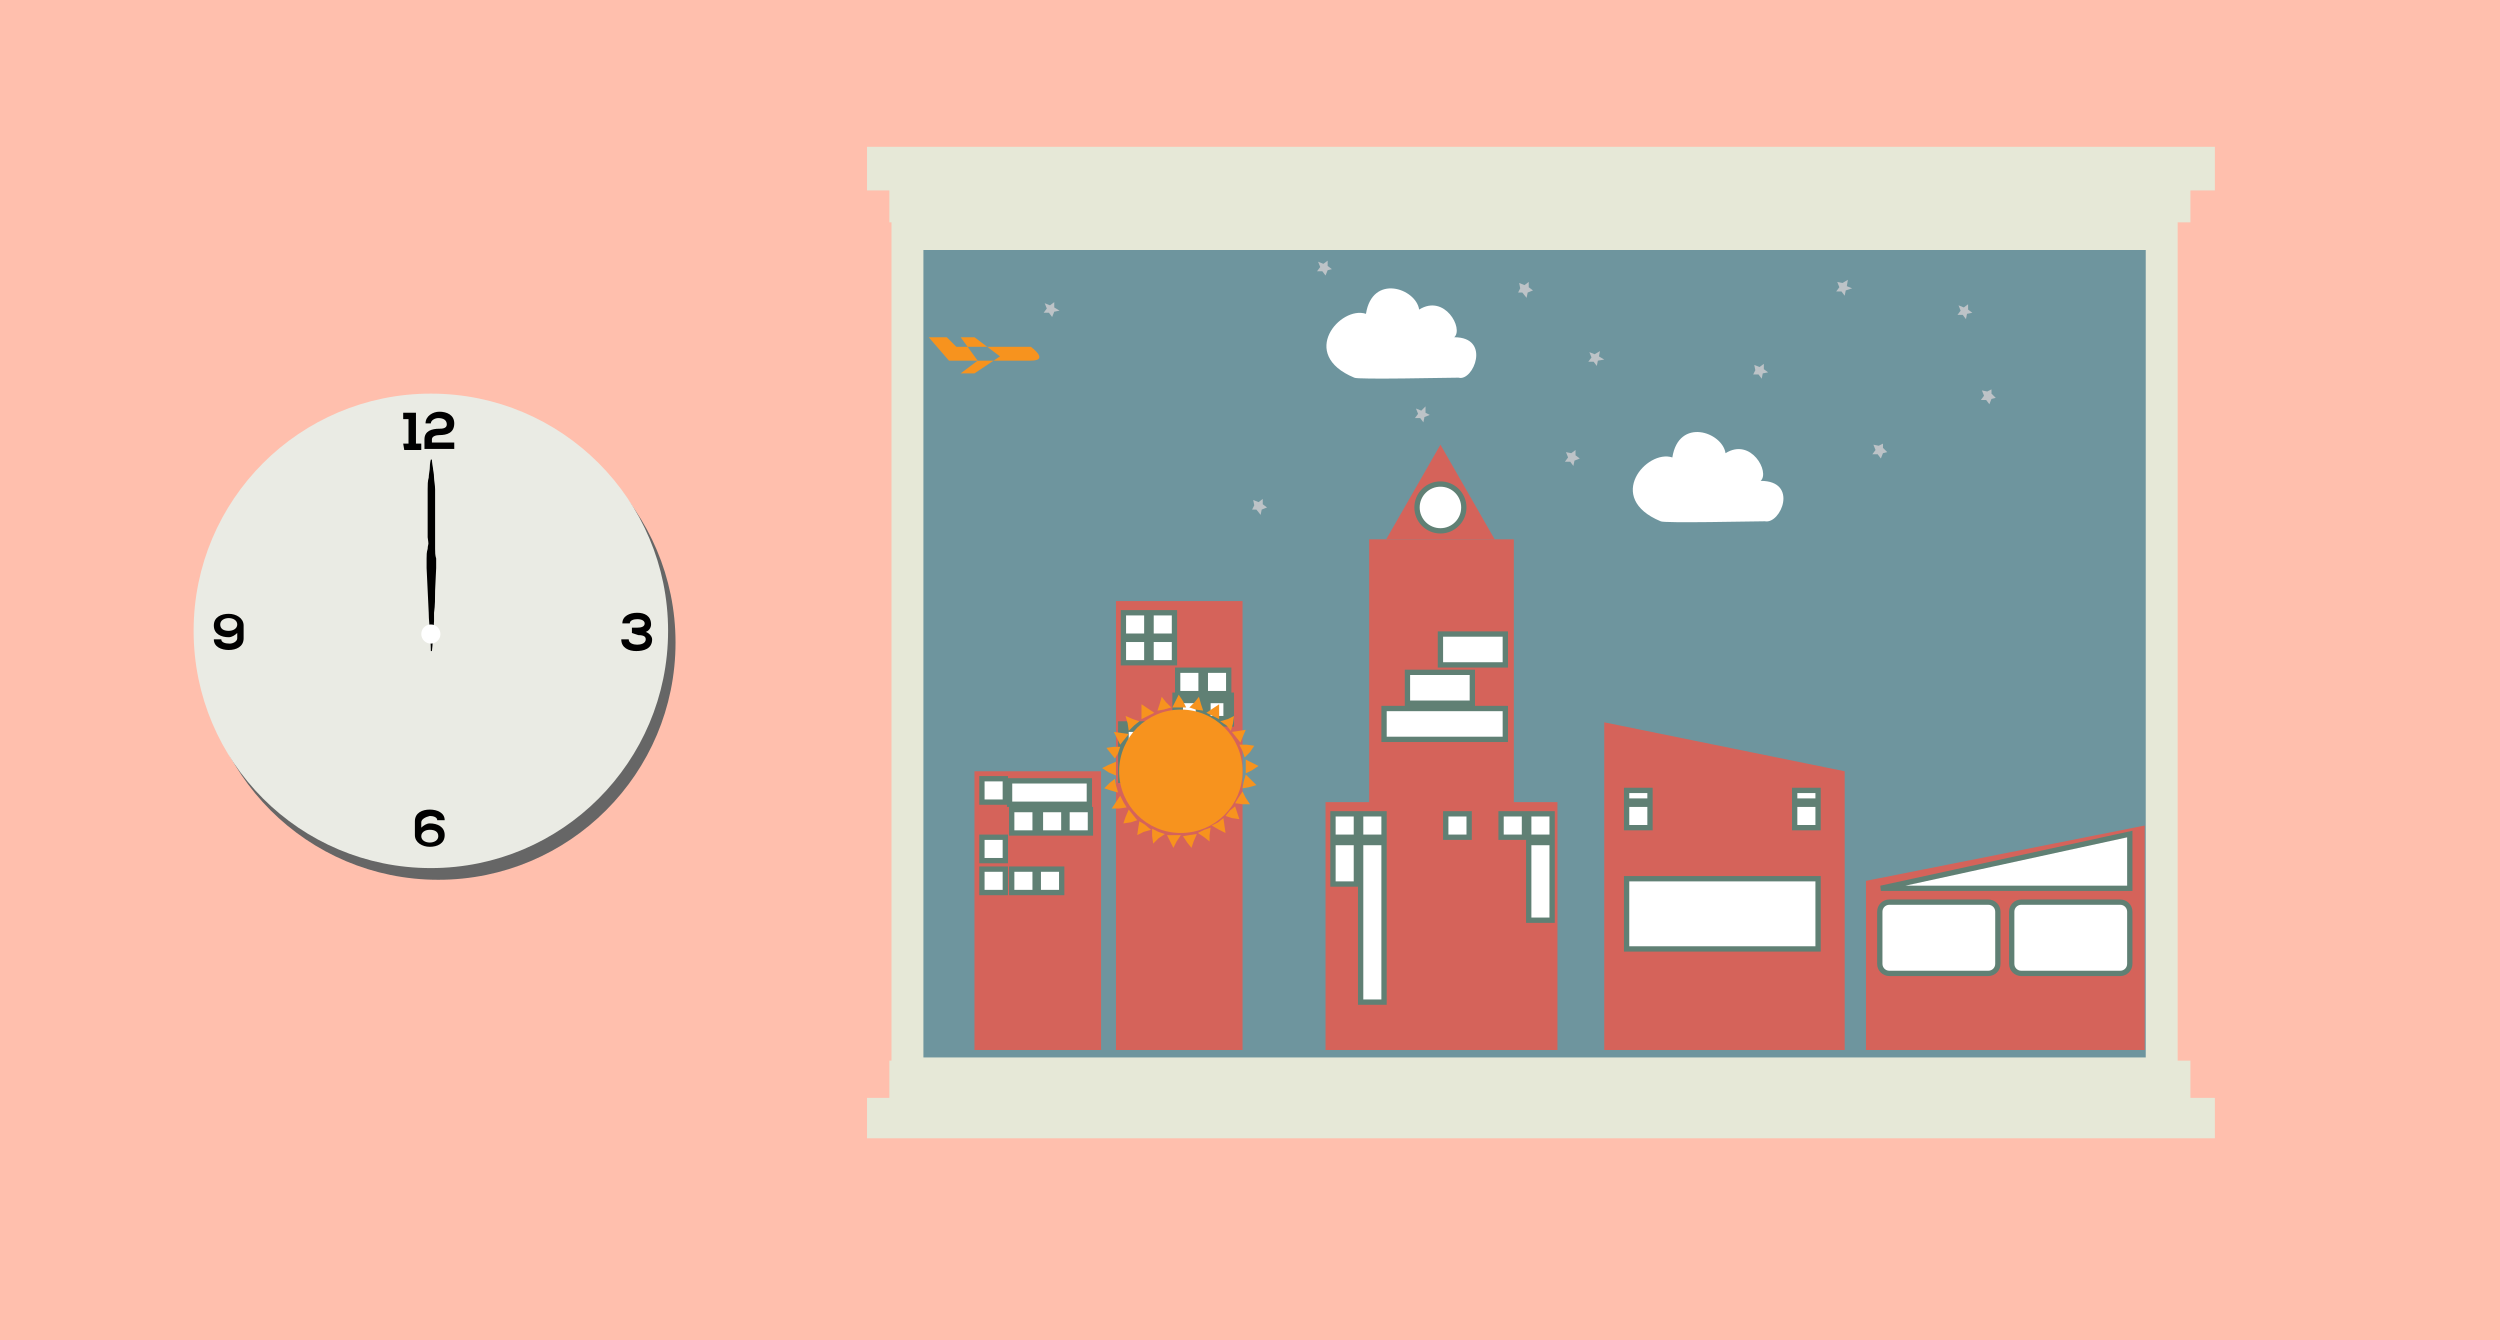 <svg xmlns="http://www.w3.org/2000/svg" width="235" height="126" viewBox="0 0 235 126"><path fill="#FFBFAD" d="M0 0h235v126h-235z"/><circle fill="#666" cx="41.2" cy="60.4" r="22.3"/><circle fill="#EAEBE4" cx="40.5" cy="59.3" r="22.3"/><path d="M40.5 61.2s0-.7-.1-1.8c0-.5-.1-1.1-.1-1.8l-.1-2.1-.1-2.1v-.9c0-.3 0-.6.1-.9 0-.3.1-.5.1-.7l.1-.6c.1-.3.1-.5.1-.5h.1s0 .2.1.5c0 .2.1.3.1.6 0 .2.1.4.1.7 0 .3 0 .6.1.9v.9l-.1 2.1c0 .7 0 1.4-.1 2.1 0 .7-.1 1.3-.1 1.8 0 1.1-.1 1.8-.1 1.8h-.1zM40.5 61.2s0-1.1-.1-2.8v-2.9l-.1-3.3c0-.6 0-1.1-.1-1.7v-4.5c0-.4 0-.8.1-1.1 0-.3.1-.7.1-.9 0-.5.1-.8.1-.8h.1s0 .3.1.8c0 .2.1.5.1.9 0 .3.1.7.1 1.1v6.2c0 1.1 0 2.2-.1 3.3v2.9c-.1 1.7-.2 2.8-.3 2.8z"/><circle fill="#fff" cx="40.5" cy="59.6" r=".9"/><path d="M37.9 41.7h.5v-2.3h-.5v-.6h1.2v2.9h.5v.6h-1.6l-.1-.6zM40 39.8c0-.7.7-1.1 1.3-1.1.7 0 1.4.3 1.4 1.1 0 .9-.7 1.1-1.4 1.1-.3 0-.7.1-.7.4v.3h2.1v.6h-2.8v-.9c0-.8.7-1 1.4-1 .2 0 .7 0 .7-.4s-.3-.6-.8-.6c-.3 0-.7.2-.7.5h-.5zM39.6 77.3v.5c.2-.2.5-.4.8-.4.7 0 1.4.3 1.4 1.1s-.7 1.1-1.4 1.1-1.4-.4-1.4-1.1v-1.3c0-.8.7-1.1 1.4-1.1s1.4.3 1.4 1h-.7c0-.3-.4-.4-.7-.4-.4.1-.8.3-.8.6zm1.6 1.3c0-.4-.3-.6-.8-.6-.4 0-.8.2-.8.6 0 .4.4.6.8.6s.8-.2.8-.6zM59.4 59.5v-.5h.5c.4 0 .7-.1.7-.4 0-.2-.2-.4-.7-.4-.3 0-.7.1-.7.4h-.7c0-.7.7-1 1.4-1s1.3.3 1.3 1.1c0 .3-.2.6-.5.7.3.1.6.4.6.7 0 .9-.8 1.1-1.5 1.1s-1.4-.3-1.4-1.1h.7c0 .4.5.5.8.5.3 0 .8-.1.8-.5 0-.2-.1-.4-.7-.4l-.6-.2zM22.3 60v-.5c-.2.2-.5.4-.8.4-.7 0-1.4-.3-1.4-1.1s.7-1.1 1.4-1.1 1.4.4 1.4 1.1v1.2c0 .8-.7 1.1-1.4 1.1s-1.4-.3-1.4-1h.7c0 .3.4.4.8.4.3 0 .7-.2.7-.5zm-1.6-1.3c0 .4.3.6.8.6.4 0 .8-.2.8-.6 0-.4-.4-.6-.8-.6s-.8.2-.8.6z"/><path fill="#6E959E" stroke="#E6E8D7" stroke-width="3" d="M85.3 22h117.9v78.9h-117.9z"/><path fill="#E6E8D7" d="M83.6 17h122.3v3.9h-122.3zM81.5 13.8h126.7v4.1h-126.7zM81.5 103.2h126.7v3.8h-126.7zM83.6 99.7h122.3v4.1h-122.3z"/><path fill="#D5635A" d="M91.6 72.5h11.9v26.2h-11.9zM173.4 98.7h-22.6v-30.8l22.6 4.6zM201.6 98.7h-26.2v-15.9l26.2-5.2zM124.6 75.4h21.8v23.3h-21.8zM128.7 50.7h13.6v24.7h-13.6zM104.9 56.5h11.9v42.2h-11.9z"/><path fill="#fff" stroke="#608074" stroke-width=".5" d="M92.3 73.2h2.2v2.2h-2.2zM100.3 76.1h2.2v2.2h-2.2zM97.8 76.1h2.2v2.2h-2.2zM95.1 76.1h2.2v2.2h-2.2zM108.2 57.6h2.2v2.2h-2.2zM105.6 57.6h2.2v2.2h-2.2zM108.2 60.1h2.2v2.2h-2.2zM105.6 60.1h2.2v2.2h-2.2zM92.3 78.7h2.2v2.2h-2.2zM94.9 73.4h7.5v2.2h-7.5zM113.3 63h2.2v2.2h-2.2zM110.7 63h2.2v2.2h-2.2z"/><path fill="#fff" stroke="#608074" d="M113.3 65.6h2.2v2.2h-2.2zM110.7 65.6h2.2v2.2h-2.2z"/><path fill="#fff" stroke="#608074" stroke-width=".5" d="M152.9 82.6h18v6.6h-18zM135.4 59.6h6.1v2.9h-6.1zM127.9 76.5h2.2v2.2h-2.2zM125.3 76.5h2.2v2.2h-2.2zM135.9 76.5h2.2v2.2h-2.2zM143.7 76.5h2.2v2.2h-2.2zM143.7 79.2h2.2v7.3h-2.2zM127.9 79.2h2.2v15h-2.2zM125.3 79.2h2.2v3.9h-2.2zM141.1 76.5h2.2v2.2h-2.2zM132.3 63.2h6.1v2.9h-6.1zM130.1 66.6h11.4v2.9h-11.4z"/><path fill="#D5635A" d="M130.3 50.7l5.1-8.9 5.1 8.9z"/><circle fill="#fff" stroke="#608074" stroke-width=".5" cx="135.4" cy="47.7" r="2.2"/><path fill="#fff" stroke="#608074" stroke-width=".5" d="M152.9 75.6h2.2v2.2h-2.2zM152.9 74.3h2.2v1h-2.2zM168.7 75.6h2.2v2.2h-2.2zM168.7 74.3h2.2v1h-2.2zM200.2 90.6c0 .5-.4.9-.9.9h-9.3c-.5 0-.9-.4-.9-.9v-4.9c0-.5.4-.9.9-.9h9.3c.5 0 .9.4.9.9v4.9zM187.8 90.6c0 .5-.4.9-.9.9h-9.3c-.5 0-.9-.4-.9-.9v-4.9c0-.5.4-.9.9-.9h9.3c.5 0 .9.4.9.9v4.9z"/><path fill="#fff" stroke="#608074" d="M105.6 68.3h4.8v4.8h-4.8z"/><path fill="#fff" stroke="#608074" stroke-width=".5" d="M97.6 81.7h2.2v2.2h-2.2zM95.1 81.7h2.2v2.2h-2.2zM92.3 81.7h2.2v2.2h-2.2zM176.8 83.5h23.4v-5.1z"/><circle fill="#F7931E" cx="111" cy="72.5" r="5.8"/><path fill="#F7931E" d="M110.8 65.3l.4.6.3.6h-1.3l.3-.6zM112.7 65.5l.2.7.2.6-.7-.1-.6-.2.5-.5zM114.6 66.2v1.4l-.6-.3-.6-.3.6-.4zM116 67.3l-.1.7-.2.7-.4-.5-.6-.4.7-.2zM117.1 68.6l-.3.7-.2.5-.4-.5-.4-.5.7-.1zM117.9 70.1l-.4.6-.5.5-.2-.6-.3-.6h.7zM118.3 72l-.6.4-.6.3v-1.3l.6.3zM103.6 72.2l.6.4.7.3v-1.3l-.7.3zM103.8 74.1l.6.2.7.2-.2-.7-.1-.6-.5.4zM104.5 76h.7l.7-.1-.3-.5-.3-.6-.4.6zM105.6 77.4l.7-.1.6-.2-.4-.5-.4-.5-.3.7zM106.9 78.5l.6-.3.7-.2-.6-.5-.5-.3-.1.6zM108.4 79.3l.5-.5.6-.4-.6-.2-.6-.3v.7zM110.3 79.7l.3-.6.4-.6h-1.3l.3.6zM109.2 65.5l-.2.7-.2.6.6-.1.7-.2-.5-.5zM107.3 66.2v1.4l.6-.3.6-.3-.6-.4zM105.8 67.3l.2.7.1.7.5-.5.5-.4-.6-.2zM104.7 68.8l.3.6.3.6.4-.5.4-.5-.7-.1zM104 70.3l.4.5.4.5.3-.5.2-.6h-.6zM118.1 73.8l-.7.2-.6.1.1-.6.2-.7.5.5zM117.5 75.6h-.7l-.7-.1.3-.5.4-.6.3.6zM116.5 77l-.7-.1-.6-.2.4-.5.5-.4.2.6zM115.2 78.3l-.6-.3-.7-.4.6-.3.5-.4.1.7zM113.7 79.1l-.5-.4-.6-.4.6-.3.6-.2-.1.7zM112 79.7l-.4-.5-.4-.6.6-.1.7-.1-.3.7zM87.3 31.7h1.7l.9.9h7s1.8 1.3 0 1.3h-7.7l-1.9-2.2zM90.3 31.7l1.6 2.2-1.6 1.2h1.3l2.4-1.6-2.4-1.8z"/><path fill="#fff" d="M137.1 35.5c-.9 0-9.6.2-9.8 0-5.3-2.2-1.3-6.8 1.1-6 .6-3.8 4.7-2.4 5-.4 2.4-1.5 4.2 1.8 3.3 2.6 3.5 0 1.8 4.2.4 3.8zM165.9 49c-.9 0-9.6.2-9.8 0-5.3-2.2-1.3-6.8 1.1-6 .6-3.8 4.7-2.4 5-.4 2.4-1.5 4.2 1.8 3.3 2.6 3.6 0 1.9 4.1.4 3.8z"/><path fill="#BDC3C7" d="M98.9 29.8l-.3-.4h-.5l.3-.4-.2-.5.5.2.4-.3v.5l.5.3-.5.1zM118.5 48.4l-.4-.5h-.4l.2-.4-.1-.5.5.2.4-.3v.5l.4.3-.5.2zM118.5 48.4l-.4-.5h-.4l.2-.4-.1-.5.5.2.4-.3v.5l.4.3-.5.2zM124.6 25.9l-.3-.4h-.5l.3-.4-.2-.5.5.2.4-.3v.5l.4.3-.4.1zM143.5 28l-.4-.5h-.4l.2-.4-.1-.5.5.2.4-.3v.5l.4.3-.5.2zM133.8 39.7l-.3-.4h-.5l.3-.4-.2-.5.5.2.4-.4v.6l.4.2-.5.2zM150.1 34.4l-.3-.4h-.5l.3-.4-.2-.5.5.2.5-.3-.1.5.5.3-.6.1zM165.6 35.6l-.3-.4h-.5l.2-.4-.1-.5.5.2.4-.3v.5l.4.3-.5.1zM147.9 43.8l-.3-.4h-.5l.3-.4-.2-.5.5.1.4-.3v.5l.4.3-.5.2zM184.8 30l-.3-.4h-.5l.3-.4-.2-.5.5.2.4-.3v.5l.4.3-.5.1zM176.8 43.1l-.3-.4h-.5l.3-.4-.2-.5.5.1.4-.2v.4l.4.4-.4.1zM187 38l-.3-.4h-.5l.3-.4-.2-.5.5.1.4-.2v.4l.4.4-.4.1zM173.4 27.8l-.3-.4h-.5l.3-.4-.2-.5.5.1.5-.3-.1.6.5.2-.6.2z"/></svg>